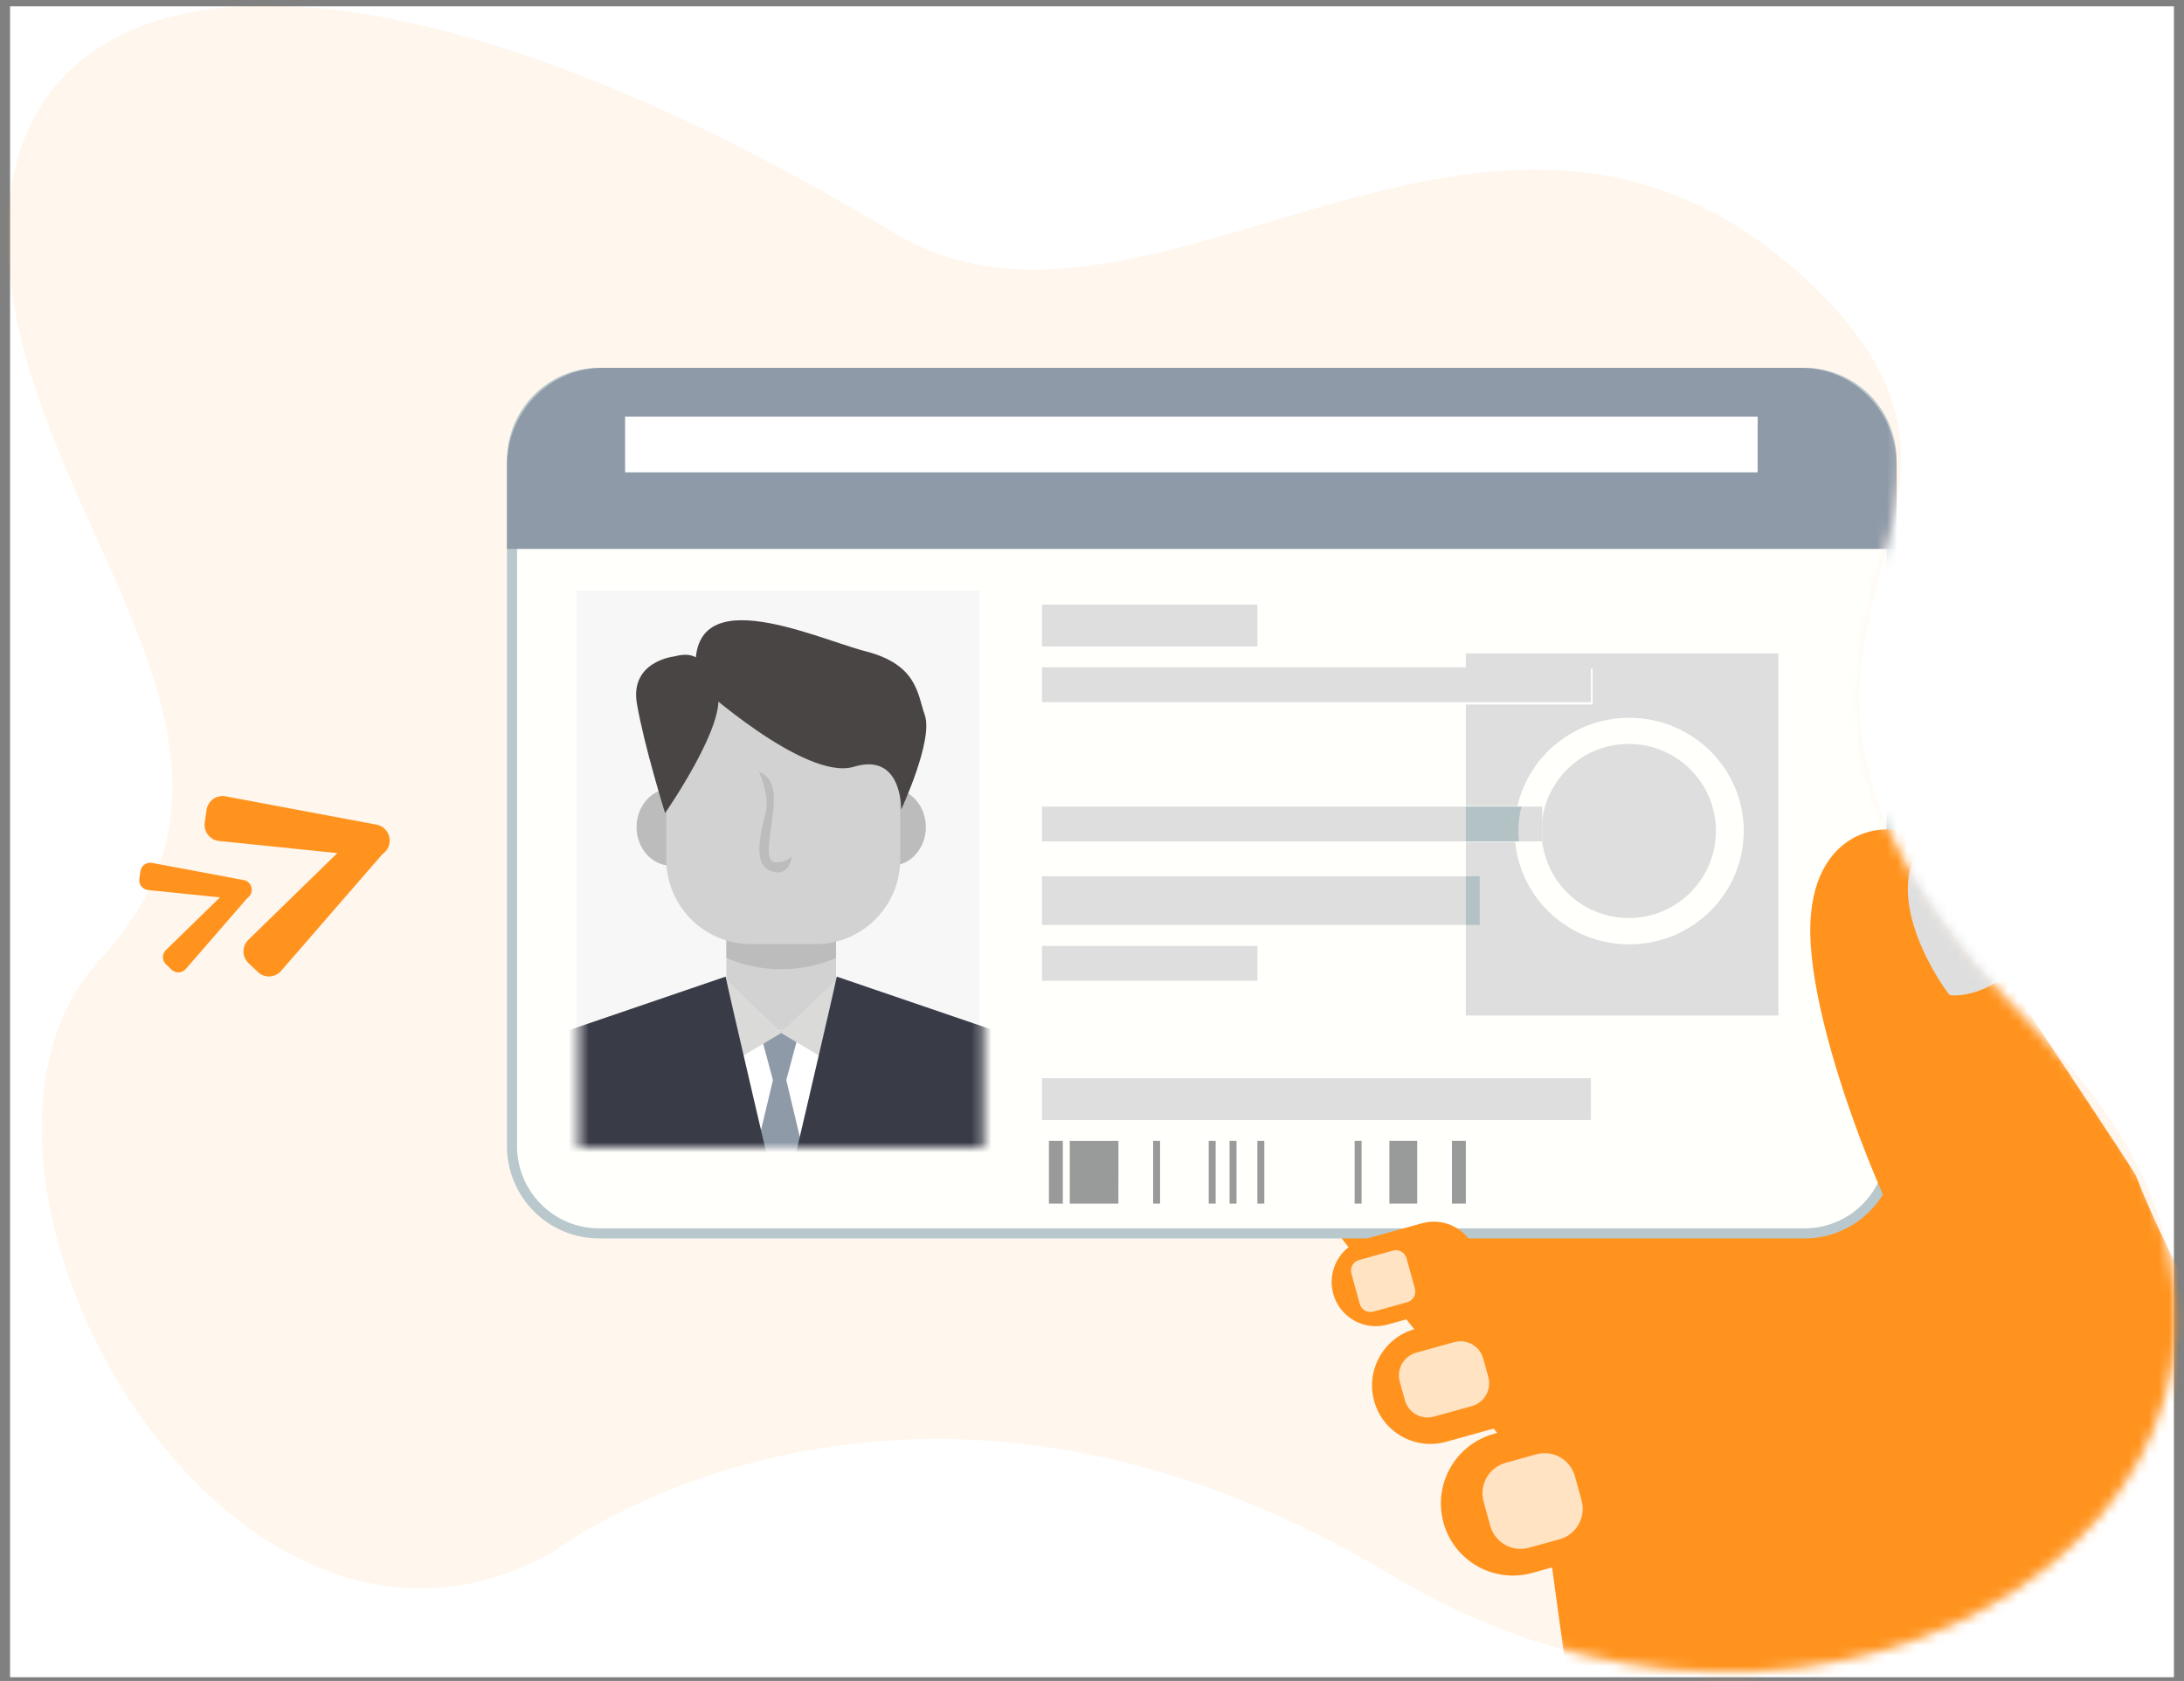 <svg width="217" height="167" viewBox="0 0 217 167" fill="none" xmlns="http://www.w3.org/2000/svg">
<rect x="0" y="0" width="217" height="167" fill="#808080" stroke="none"/>
<rect width="215" height="166" transform="translate(1 0.629)" fill="white"/>
<path d="M55.245 154C55.245 154 90.08 127.514 138.415 156.572C186.75 185.629 242.535 142.795 202.492 102.527C162.45 62.258 206.694 52.839 179.271 27.607C148.102 -1.07 114.283 38.47 88.776 23.103C32.481 -10.814 -2.494 -4.103 1 27.607C3.787 52.903 29.249 74.529 9.984 95.274C-9.281 116.018 22.593 172.95 55.245 154Z" fill="#FF931E" fill-opacity="0.08"/>
<mask id="mask0_9839_26328" style="mask-type:alpha" maskUnits="userSpaceOnUse" x="-6" y="-3" width="223" height="170">
<path d="M55.245 154C55.245 154 90.08 127.514 138.415 156.572C186.75 185.629 242.535 142.795 202.492 102.527C162.45 62.258 206.694 52.839 179.27 27.607C148.102 -1.07 114.283 38.47 88.776 23.103C32.481 -10.814 -11.894 -10.175 -4.824 17.949C7.586 67.317 29.249 74.529 9.984 95.274C-9.281 116.018 22.593 172.95 55.245 154Z" fill="#DEE9FF"/>
</mask>
<g mask="url(#mask0_9839_26328)">
<path d="M97.953 69.077C98.325 69.546 101.711 75.577 102.166 75.965L125.747 113.581L149.978 143.886L153.565 150.669C153.565 150.669 163.634 233.473 174.162 234.346C176.52 235.166 183.665 237.933 187.629 242.226C188.907 243.61 198.973 273.176 214.575 314.983C215.356 317.075 216.889 318.799 218.873 319.817C220.858 320.834 223.15 321.072 225.299 320.482C244.662 315.167 288.032 303.46 308.662 295.571C309.933 295.086 311.067 294.296 311.963 293.271C312.859 292.246 313.492 291.016 313.804 289.689C314.117 288.362 314.1 286.979 313.756 285.66C313.412 284.341 312.751 283.127 311.83 282.123C288.044 256.187 238.022 196.811 238.022 196.811L234.622 189.774C234.622 189.774 201.04 132.681 194.06 128.36C191.417 125.498 176.203 103.289 170.201 87.785C168.84 85.53 162.529 76.145 157.243 68.042C153.497 62.249 150.245 57.096 149.689 55.623C149.569 55.286 149.369 54.983 149.106 54.74C149.106 54.74 149.123 54.735 149.102 54.723C146.582 52.097 138.243 52.711 137.862 62.702C137.435 73.723 147.377 96.561 149.368 97.179C150.381 99.608 162.9 120.849 180.639 122.337C169.165 123.707 152.316 120.184 147.593 119.145C142.865 118.089 122.827 70.311 122.827 70.311L111.729 56.165C109.729 54.874 107.353 54.3 104.986 54.534C102.182 54.864 99.615 56.269 97.824 58.455C93.966 62.956 96.503 67.266 97.953 69.077Z" fill="#FF931E"/>
<path d="M59.516 122.533L179.303 122.533C184.075 122.532 187.945 118.651 187.945 113.861L187.946 45.717C187.946 40.926 184.075 37.045 179.303 37.045L59.516 37.046C54.745 37.046 50.874 40.927 50.873 45.718L50.873 113.861C50.873 118.652 54.744 122.533 59.516 122.533Z" fill="#FFFFFC" stroke="#B9C8CC"/>
<path d="M178.939 36.545L59.88 36.545C54.63 36.545 50.373 40.889 50.373 46.248L50.373 54.534L188.446 54.533L188.446 46.247C188.446 40.889 184.189 36.545 178.939 36.545Z" fill="#8F9AA8"/>
<path d="M174.639 46.922L62.109 46.923L62.109 41.388L174.639 41.388L174.639 46.922Z" fill="white"/>
<path d="M124.933 60.069L103.531 60.069L103.531 64.221L124.933 64.221L124.933 60.069Z" fill="#DEDEDE"/>
<path d="M103.531 69.756L158.07 69.756L158.07 66.296L103.531 66.297L103.531 69.756Z" fill="#DEDEDE"/>
<path d="M103.531 83.595L153.237 83.594L153.237 80.135L103.531 80.135L103.531 83.595Z" fill="#DEDEDE"/>
<path d="M103.531 91.897L147.024 91.897L147.024 87.054L103.531 87.054L103.531 91.897Z" fill="#DEDEDE"/>
<path d="M124.933 93.973L103.531 93.973L103.531 97.433L124.933 97.433L124.933 93.973Z" fill="#DEDEDE"/>
<path d="M158.07 107.119L103.531 107.119L103.531 111.271L158.07 111.27L158.07 107.119Z" fill="#DEDEDE"/>
<path d="M97.318 114.038L57.277 114.038L57.278 58.686L97.319 58.685L97.318 114.038Z" fill="#F7F7F7"/>
<mask id="mask1_9839_26328" style="mask-type:luminance" maskUnits="userSpaceOnUse" x="57" y="58" width="41" height="56">
<path d="M57.523 113.977L97.712 113.976L97.713 58.56L57.524 58.56L57.523 113.977Z" fill="white"/>
</mask>
<g mask="url(#mask1_9839_26328)">
<path d="M72.149 97.341L72.555 116.854L77.735 120.975L83.245 116.524L83.081 97.815C83.081 97.815 80.952 91.922 72.149 97.341Z" fill="white"/>
<path d="M78.097 107.405L76.826 107.405L75.5 102.464L79.423 102.464L78.097 107.405Z" fill="#8F9AA8"/>
<path d="M81.47 121.339L73.453 121.339L76.851 107.081L78.073 107.081L81.47 121.339Z" fill="#8F9AA8"/>
<path d="M70.119 82.171C70.119 84.287 68.581 86.002 66.684 86.002C64.786 86.002 63.248 84.287 63.248 82.171C63.248 80.055 64.786 78.339 66.684 78.339C68.581 78.339 70.119 80.055 70.119 82.171Z" fill="#BCBCBC"/>
<path d="M91.993 82.171C91.992 84.287 90.454 86.002 88.557 86.002C86.659 86.002 85.121 84.287 85.121 82.171C85.121 80.055 86.659 78.339 88.557 78.339C90.454 78.339 91.993 80.055 91.993 82.171Z" fill="#BCBCBC"/>
<path d="M72.174 89.279L83.065 89.279L83.065 102.39L72.174 102.39L72.174 89.279Z" fill="#D2D2D2"/>
<path d="M72.174 95.168C73.845 95.889 75.685 96.292 77.619 96.292C79.554 96.292 81.394 95.889 83.065 95.168L83.065 89.281L72.174 89.281L72.174 95.168Z" fill="#BCBCBC"/>
<path d="M81.041 93.794L74.61 93.794C69.966 93.794 66.203 90.022 66.203 85.368L66.203 72.792C66.203 68.139 69.967 64.367 74.61 64.367L81.041 64.367C85.684 64.367 89.447 68.139 89.447 72.792L89.447 85.368C89.447 90.021 85.684 93.794 81.041 93.794Z" fill="#D2D2D2"/>
<path d="M69.293 67.942C69.293 67.942 80.001 77.645 84.842 76.175C89.683 74.705 89.536 80.438 89.536 80.438C89.536 80.438 92.764 73.528 91.883 71.029C91.15 68.945 91.15 66.031 86.016 64.707C80.881 63.384 67.386 56.915 69.293 67.942Z" fill="#494544"/>
<path d="M66.968 65.22C66.968 65.22 62.549 65.692 63.286 69.935C64.022 74.178 66.084 80.779 66.084 80.779C66.084 80.779 72.417 71.664 71.239 68.678C70.061 65.692 69.324 64.592 66.968 65.22Z" fill="#494544"/>
<path d="M75.41 76.702C75.41 76.702 77.079 76.997 76.882 79.849C76.686 82.701 75.803 85.554 76.981 85.652C78.158 85.75 78.648 85.061 78.648 85.061C78.648 85.061 78.55 87.225 76.588 86.537C74.625 85.849 75.705 82.308 76.097 80.636C76.49 78.963 75.41 76.702 75.41 76.702Z" fill="#BCBCBC"/>
<path d="M72.156 97.34L77.671 102.599L72.022 105.97L72.156 97.34Z" fill="#DADAD8"/>
<path d="M83.082 97.34L77.566 102.599L83.216 105.97L83.082 97.34Z" fill="#DADAD8"/>
<path d="M72.1 97.024C72.105 97.341 77.836 121.781 77.836 121.781L54.457 121.781L54.457 103.051L72.1 97.024Z" fill="#393B47"/>
<path d="M83.137 97.024C83.133 97.341 77.4 121.781 77.4 121.781L100.78 121.781L100.78 103.051L83.137 97.024Z" fill="#393B47"/>
</g>
<path d="M176.709 100.891L145.643 100.892L145.643 91.619L146.58 91.619L146.58 87.343L145.643 87.343L145.643 83.643L150.549 83.643C151.098 89.353 155.96 93.819 161.878 93.819C168.162 93.819 173.257 88.781 173.257 82.565C173.257 76.35 168.162 71.312 161.878 71.312C156.458 71.312 151.923 75.059 150.777 80.076L145.643 80.076L145.643 69.99L158.241 69.99L158.241 66.423L145.643 66.423L145.643 64.913L176.709 64.912L176.709 100.891Z" fill="#DEDEDE"/>
<path d="M150.92 83.595L145.643 83.595L145.643 80.135L151.165 80.135C150.969 80.912 150.865 81.72 150.865 82.55C150.865 82.902 150.883 83.251 150.92 83.595Z" fill="#B3C3C5"/>
<path d="M145.643 91.897L147.023 91.897L147.023 87.054L145.643 87.054L145.643 91.897Z" fill="#B3C3C5"/>
<path d="M161.831 91.204C157.41 91.204 153.763 87.898 153.234 83.627L153.234 81.483C153.763 77.213 157.41 73.906 161.831 73.906C166.615 73.906 170.493 77.779 170.493 82.555C170.493 87.332 166.615 91.204 161.831 91.204Z" fill="#DEDEDE"/>
<path d="M105.601 119.574L104.221 119.574L104.221 113.347L105.601 113.347L105.601 119.574Z" fill="#999B9B"/>
<path d="M111.125 119.574L106.293 119.574L106.293 113.347L111.126 113.347L111.125 119.574Z" fill="#999B9B"/>
<path d="M115.265 119.574L114.574 119.574L114.574 113.347L115.265 113.347L115.265 119.574Z" fill="#999B9B"/>
<path d="M120.788 119.574L120.098 119.574L120.098 113.347L120.788 113.347L120.788 119.574Z" fill="#999B9B"/>
<path d="M122.86 119.574L122.17 119.574L122.17 113.347L122.86 113.347L122.86 119.574Z" fill="#999B9B"/>
<path d="M125.622 119.574L124.932 119.574L124.932 113.347L125.622 113.347L125.622 119.574Z" fill="#999B9B"/>
<path d="M135.286 119.574L134.596 119.574L134.596 113.347L135.286 113.347L135.286 119.574Z" fill="#999B9B"/>
<path d="M140.81 119.574L138.049 119.574L138.049 113.347L140.81 113.347L140.81 119.574Z" fill="#999B9B"/>
<path d="M145.644 119.574L144.264 119.574L144.264 113.347L145.644 113.347L145.644 119.574Z" fill="#999B9B"/>
<path d="M341.864 331.859C340.968 332.885 339.834 333.674 338.563 334.159L197.405 161.858L197.405 157.735C202.128 158.774 201.398 154.446 200.912 152.772C195.29 141.697 192.398 128.61 191.386 126.181C189.394 125.563 179.453 102.725 179.879 91.704C180.261 81.713 188.599 81.099 191.119 83.725C191.14 83.737 191.124 83.741 191.124 83.741C191.387 83.984 191.587 84.287 191.706 84.625C192.262 86.098 195.514 91.251 199.26 97.044C204.547 105.147 210.858 114.531 212.219 116.787C218.221 132.291 233.435 154.5 236.077 157.362C243.057 161.683 264.523 228.363 264.523 228.363L267.923 235.399C267.923 235.399 317.945 294.775 341.731 320.711C342.652 321.715 343.313 322.929 343.657 324.248C344.002 325.567 344.018 326.951 343.705 328.277C343.393 329.604 342.761 330.834 341.864 331.859Z" fill="#FF931E"/>
<path d="M193.736 98.869C195.69 99.044 197.681 98.101 199.258 97.042C195.511 91.249 192.259 86.095 191.703 84.622C191.584 84.285 191.384 83.982 191.121 83.739C186.635 89.133 193.196 98.318 193.736 98.869Z" fill="#DEDEDE"/>
<path d="M159.927 154.132L152.225 156.269C148.415 157.325 144.474 155.089 143.423 151.274C142.372 147.459 144.608 143.509 148.418 142.453L156.12 140.317C159.93 139.26 163.871 141.496 164.922 145.311C165.973 149.127 163.737 153.076 159.927 154.132Z" fill="#FF931E"/>
<path d="M153.424 140.534L143.672 143.239C140.583 144.096 137.387 142.282 136.535 139.189C135.682 136.095 137.496 132.893 140.585 132.036L150.337 129.332C153.426 128.475 156.622 130.288 157.474 133.382C158.326 136.475 156.513 139.678 153.424 140.534Z" fill="#FF931E"/>
<path d="M143.625 129.995L137.863 131.593C135.528 132.241 133.112 130.87 132.468 128.532C131.824 126.193 133.195 123.773 135.53 123.125L141.292 121.527C143.627 120.88 146.042 122.25 146.686 124.589C147.331 126.927 145.96 129.348 143.625 129.995Z" fill="#FF931E"/>
<path d="M139.819 129.372L136.452 130.306C135.869 130.468 135.266 130.125 135.105 129.542L134.274 126.525C134.113 125.942 134.456 125.337 135.038 125.176L138.405 124.242C138.988 124.08 139.591 124.422 139.752 125.006L140.583 128.023C140.744 128.606 140.402 129.211 139.819 129.372Z" fill="#FFE3C3"/>
<path d="M146.24 139.693L142.468 140.739C141.22 141.085 139.928 140.352 139.583 139.102L139.08 137.275C138.735 136.024 139.468 134.729 140.717 134.383L144.489 133.337C145.738 132.991 147.03 133.724 147.374 134.974L147.878 136.801C148.222 138.052 147.489 139.347 146.24 139.693Z" fill="#FFE3C3"/>
<path d="M154.963 152.921L151.918 153.765C150.252 154.227 148.53 153.25 148.07 151.582L147.41 149.183C146.95 147.516 147.928 145.789 149.593 145.327L152.639 144.483C154.304 144.021 156.027 144.998 156.486 146.666L157.147 149.065C157.606 150.732 156.629 152.459 154.963 152.921Z" fill="#FFE3C3"/>
</g>
<path d="M37.833 82.696C37.532 82.41 37.133 82.252 36.72 82.255C36.306 82.257 35.91 82.42 35.613 82.709L24.678 93.37C24.523 93.521 24.4 93.701 24.317 93.901C24.233 94.101 24.191 94.316 24.193 94.533C24.195 94.75 24.24 94.964 24.326 95.163C24.412 95.362 24.538 95.541 24.695 95.69L25.618 96.567C25.775 96.716 25.961 96.832 26.163 96.907C26.366 96.982 26.582 97.016 26.798 97.006C27.014 96.995 27.225 96.941 27.42 96.847C27.614 96.752 27.788 96.62 27.929 96.456L37.941 84.919C38.213 84.606 38.353 84.201 38.333 83.786C38.313 83.372 38.133 82.981 37.833 82.696Z" fill="#FF931E"/>
<path d="M38.702 83.735C38.761 83.325 38.659 82.908 38.418 82.57C38.176 82.233 37.815 82.003 37.408 81.926L22.403 79.113C22.19 79.073 21.972 79.076 21.761 79.123C21.55 79.17 21.35 79.259 21.175 79.385C20.999 79.511 20.851 79.672 20.739 79.857C20.627 80.042 20.553 80.248 20.523 80.462L20.343 81.722C20.312 81.936 20.325 82.155 20.381 82.364C20.437 82.573 20.534 82.769 20.667 82.94C20.801 83.111 20.967 83.253 21.156 83.358C21.346 83.463 21.554 83.528 21.769 83.55L36.954 85.104C37.366 85.146 37.778 85.027 38.103 84.772C38.429 84.517 38.644 84.145 38.702 83.735Z" fill="#FF931E"/>
<path d="M24.477 87.903C24.295 87.73 24.052 87.633 23.801 87.635C23.549 87.636 23.308 87.735 23.128 87.911L16.48 94.392C16.386 94.484 16.311 94.594 16.26 94.716C16.21 94.837 16.184 94.968 16.185 95.099C16.186 95.231 16.214 95.362 16.266 95.482C16.319 95.603 16.395 95.712 16.49 95.803L17.052 96.336C17.147 96.427 17.26 96.497 17.383 96.543C17.506 96.589 17.638 96.609 17.769 96.603C17.9 96.597 18.029 96.564 18.147 96.506C18.265 96.449 18.37 96.368 18.457 96.269L24.544 89.255C24.709 89.065 24.794 88.818 24.782 88.566C24.769 88.314 24.66 88.076 24.477 87.903Z" fill="#FF931E"/>
<path d="M25.005 88.535C25.041 88.286 24.979 88.032 24.832 87.827C24.686 87.622 24.466 87.482 24.218 87.436L15.096 85.725C14.967 85.701 14.834 85.703 14.706 85.731C14.577 85.76 14.456 85.814 14.349 85.891C14.243 85.968 14.152 86.065 14.084 86.177C14.016 86.29 13.972 86.415 13.953 86.546L13.844 87.311C13.825 87.442 13.833 87.575 13.867 87.702C13.901 87.829 13.96 87.948 14.041 88.052C14.122 88.156 14.223 88.242 14.338 88.306C14.453 88.37 14.58 88.409 14.711 88.423L23.943 89.367C24.193 89.393 24.443 89.321 24.641 89.166C24.839 89.01 24.97 88.785 25.005 88.535Z" fill="#FF931E"/>
</svg>
